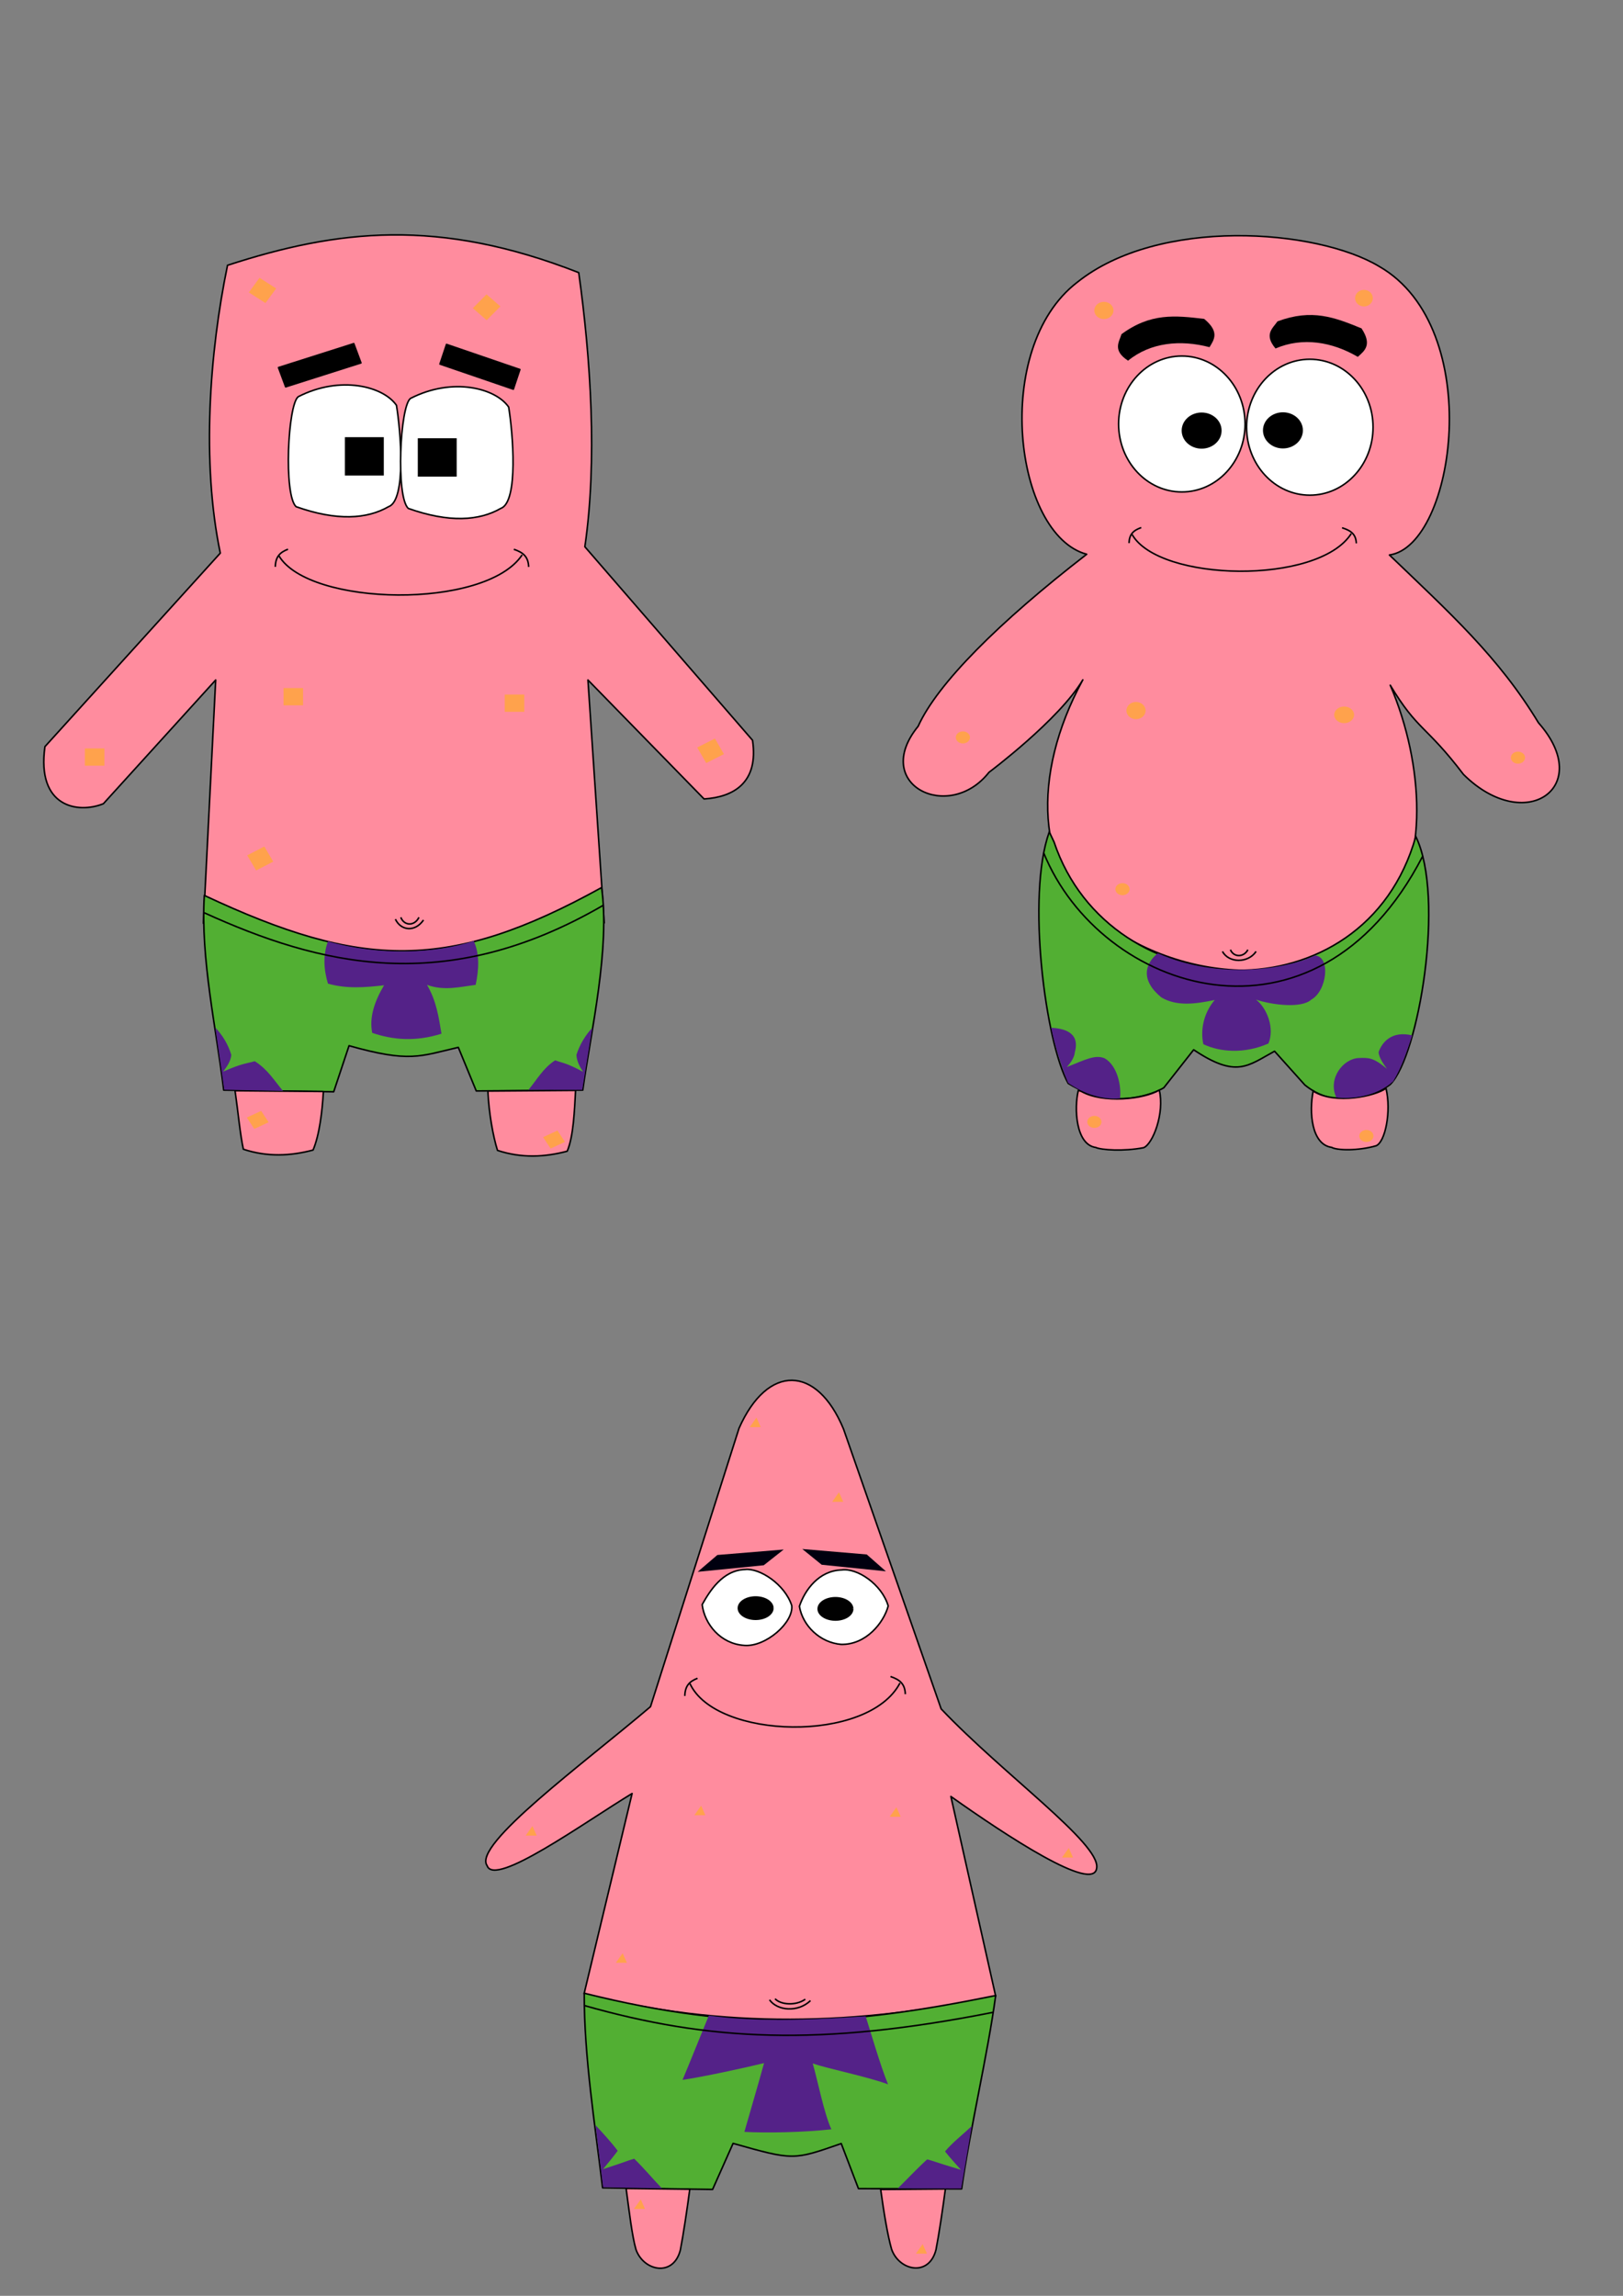 <?xml version="1.0" encoding="UTF-8" standalone="no"?>
<!-- Created with Inkscape (http://www.inkscape.org/) -->

<svg
   width="210mm"
   height="297mm"
   viewBox="0 0 210 297"
   version="1.1"
   id="svg1"
   inkscape:version="1.3.2 (091e20e, 2023-11-25, custom)"
   sodipodi:docname="2D.svg"
   xmlns:inkscape="http://www.inkscape.org/namespaces/inkscape"
   xmlns:sodipodi="http://sodipodi.sourceforge.net/DTD/sodipodi-0.dtd"
   xmlns="http://www.w3.org/2000/svg"
   xmlns:svg="http://www.w3.org/2000/svg">
  <rect x="0" y="0" width="210" height="297" fill="#808080" stroke="none"/>
  <sodipodi:namedview
     id="namedview1"
     pagecolor="#ffffff"
     bordercolor="#000000"
     borderopacity="0.25"
     inkscape:showpageshadow="2"
     inkscape:pageopacity="0.0"
     inkscape:pagecheckerboard="0"
     inkscape:deskcolor="#d1d1d1"
     inkscape:document-units="mm"
     showgrid="false"
     inkscape:zoom="0.69219276"
     inkscape:cx="13.724501"
     inkscape:cy="383.56368"
     inkscape:window-width="1920"
     inkscape:window-height="991"
     inkscape:window-x="-9"
     inkscape:window-y="-9"
     inkscape:window-maximized="1"
     inkscape:current-layer="layer1">
    <inkscape:grid
       id="grid1"
       units="mm"
       originx="0"
       originy="0"
       spacingx="1"
       spacingy="1"
       empcolor="#0099e5"
       empopacity="0.302"
       color="#0099e5"
       opacity="0.149"
       empspacing="5"
       dotted="false"
       gridanglex="30"
       gridanglez="30"
       visible="false" />
  </sodipodi:namedview>
  <defs
     id="defs1" />
  <g
     inkscape:label="Layer 1"
     inkscape:groupmode="layer"
     id="layer1">
    <path
       style="fill:#ff8c9e;fill-opacity:1;stroke:#000000;stroke-width:0.2;stroke-linejoin:round;stroke-dasharray:none;paint-order:markers fill stroke"
       d="M 29.439,34.32 C 27.116,45.537 26.05,59.789 28.504,71.553 L 5.814,96.587 c -1.105,7.862 4.293,8.708 7.563,7.387 l 14.53,-16.005 -1.588,31.466 c 16.188,5.981 35.673,4.866 51.861,-0.045 L 76.073,87.969 91.1,103.358 c 3.815,-0.239 7.093,-2.106 6.27,-7.592 L 75.675,70.733 C 77.301,59.584 76.439,46.417 74.881,35.269 56.733,28.164 43.717,29.679 29.439,34.32 Z"
       id="path1"
       sodipodi:nodetypes="ccccccccccccc" />
    <path
       style="fill:#ff8c9e;fill-opacity:1;stroke:#000000;stroke-width:0.2;stroke-linejoin:round;stroke-dasharray:none;paint-order:markers fill stroke"
       d="m 37.264,71.048 c -1.094,0.423 -1.607,1.014 -1.645,2.283"
       id="path3"
       sodipodi:nodetypes="cc" />
    <path
       style="fill:#ff8c9e;fill-opacity:1;stroke:#000000;stroke-width:0.2;stroke-linejoin:round;stroke-dasharray:none;paint-order:markers fill stroke"
       d="m 66.483,71.06 c 1.277,0.423 1.876,1.014 1.92,2.283"
       id="path5"
       sodipodi:nodetypes="cc" />
    <path
       style="fill:#ff8c9e;fill-opacity:1;stroke:#000000;stroke-width:0.2;stroke-linejoin:round;stroke-dasharray:none;paint-order:markers fill stroke"
       d="m 36.084,71.893 c 3.86,6.564 26.733,7.018 31.475,-0.107"
       id="path6"
       sodipodi:nodetypes="cc" />
    <path
       style="fill:#ffffff;fill-opacity:1;stroke:#000000;stroke-width:0.2;stroke-linejoin:round;stroke-dasharray:none;paint-order:markers fill stroke"
       d="m 38.594,51.319 c 5.437,-2.788 11.009,-1.343 12.704,1.115 0.537,3.247 1.313,12.284 -1.021,13.114 -2.789,1.605 -6.681,1.876 -11.966,10e-7 -1.626,-1.504 -1.074,-13.241 0.284,-14.229 z"
       id="path7"
       sodipodi:nodetypes="ccccc" />
    <path
       style="fill:#ffffff;fill-opacity:1;stroke:#000000;stroke-width:0.2;stroke-linejoin:round;stroke-dasharray:none;paint-order:markers fill stroke"
       d="m 53.111,51.544 c 5.437,-2.788 11.009,-1.343 12.704,1.115 0.537,3.247 1.313,12.284 -1.021,13.114 -2.789,1.605 -6.681,1.876 -11.966,10e-7 -1.626,-1.504 -1.074,-13.241 0.284,-14.229 z"
       id="path8"
       sodipodi:nodetypes="ccccc" />
    <rect
       style="fill:#000000;fill-opacity:1;stroke:#000000;stroke-width:0.2;stroke-linejoin:round;stroke-dasharray:none;paint-order:markers fill stroke"
       id="rect9"
       width="10.219"
       height="2.659"
       x="17.266"
       y="56.271"
       transform="matrix(0.953,-0.303,0.348,0.938,0,0)"
       inkscape:transform-center-x="-0.51659749"
       inkscape:transform-center-y="-1.5503465" />
    <rect
       style="fill:#000000;fill-opacity:1;stroke:#000000;stroke-width:0.2;stroke-linejoin:round;stroke-dasharray:none;paint-order:markers fill stroke"
       id="rect10"
       width="10.031"
       height="2.678"
       x="-78.93"
       y="23.427"
       transform="matrix(-0.946,-0.324,-0.316,0.949,0,0)"
       inkscape:transform-center-x="0.52616438"
       inkscape:transform-center-y="-1.6937678" />
    <rect
       style="fill:#ffa24c;fill-opacity:1;stroke:none;stroke-width:0.2;stroke-linejoin:round;stroke-dasharray:none;paint-order:markers fill stroke"
       id="rect15"
       width="2.57"
       height="2.326"
       x="29.835"
       y="127.2"
       transform="matrix(0.892,-0.451,0.5,0.866,0,0)" />
    <rect
       style="fill:#ffa24c;fill-opacity:1;stroke:none;stroke-width:0.2;stroke-linejoin:round;stroke-dasharray:none;paint-order:markers fill stroke"
       id="rect16"
       width="2.519"
       height="2.375"
       x="-12.573"
       y="-74.032"
       transform="matrix(-0.704,0.71,-0.755,-0.656,0,0)" />
    <rect
       style="fill:#ffa24c;fill-opacity:1;stroke:none;stroke-width:0.2;stroke-linejoin:round;stroke-dasharray:none;paint-order:markers fill stroke"
       id="rect17"
       width="2.555"
       height="2.341"
       x="48.445"
       y="12.116"
       transform="matrix(0.841,0.54,-0.591,0.807,0,0)" />
    <path
       style="fill:#ff8c9e;fill-opacity:1;stroke:#000000;stroke-width:0.2;stroke-linejoin:round;stroke-dasharray:none;paint-order:markers fill stroke"
       d="m 51.16,118.909 c 0.692,1.485 2.527,1.727 3.637,0.108"
       id="path17"
       sodipodi:nodetypes="cc" />
    <path
       style="fill:#ff8c9e;fill-opacity:1;stroke:#000000;stroke-width:0.2;stroke-linejoin:round;stroke-dasharray:none;paint-order:markers fill stroke"
       d="m 51.859,118.669 c 0.434,1.135 1.795,1.155 2.349,7.9e-4"
       id="path18"
       sodipodi:nodetypes="cc" />
    <path
       style="fill:#52af33;fill-opacity:1;stroke:#000000;stroke-width:0.2;stroke-linejoin:round;stroke-dasharray:none;stroke-opacity:1;paint-order:markers fill stroke"
       d="m 26.435,115.834 c -0.498,8.285 1.55,17.121 2.511,25.192 l 14.232,0.213 1.984,-5.959 c 7.838,2.213 9.155,1.374 14.136,0.213 l 2.325,5.64 13.777,-0.106 c 1.116,-7.921 3.54,-18.286 2.44,-26.207 -19.735,10.892 -30.964,10.604 -51.406,1.015 z"
       id="path19"
       sodipodi:nodetypes="ccccccccc" />
    <path
       style="fill:#ff8c9e;fill-opacity:1;stroke:#000000;stroke-width:0.2;stroke-linejoin:round;stroke-dasharray:none;stroke-opacity:1;paint-order:markers fill stroke"
       d="m 30.414,141.102 c 0.391,2.721 0.664,5.732 1.075,7.571 3.124,1.031 6.107,0.873 9.017,0.106 0.832,-1.945 1.198,-5.074 1.339,-7.577 z"
       id="path20"
       sodipodi:nodetypes="ccccc" />
    <path
       style="fill:#ff8c9e;fill-opacity:1;stroke:#000000;stroke-width:0.2;stroke-linejoin:round;stroke-dasharray:none;stroke-opacity:1;paint-order:markers fill stroke"
       d="m 63.127,141.146 c 0.123,2.846 0.682,5.909 1.245,7.677 3.124,1.031 6.107,0.873 9.017,0.106 0.832,-1.945 0.943,-5.366 1.084,-7.869 z"
       id="path21"
       sodipodi:nodetypes="ccccc" />
    <path
       style="fill:#542288;fill-opacity:1;stroke:none;stroke-width:0.2;stroke-linejoin:round;stroke-dasharray:none;stroke-opacity:1;paint-order:markers fill stroke"
       d="m 42.434,121.78 c -0.662,1.823 -0.545,3.646 -2e-6,5.469 2.42,0.694 4.839,0.493 7.259,0.212 -1.259,2.117 -1.933,4.184 -1.531,6.159 2.657,0.901 5.55,1.181 8.961,0.106 -0.355,-2.106 -0.639,-4.212 -1.872,-6.318 2.206,0.806 4.232,0.266 6.295,0 0.416,-1.942 0.532,-4.02 -0.255,-5.681 -4.839,1.618 -12.147,1.97 -18.857,0.053 z"
       id="path22"
       sodipodi:nodetypes="ccccccccc" />
    <ellipse
       style="fill:#ffa24c;fill-opacity:1;stroke:none;stroke-width:0.2;stroke-linejoin:round;stroke-dasharray:none;stroke-opacity:1;paint-order:markers fill stroke"
       id="ellipse23"
       cx="71.602"
       cy="147.4"
       rx="0.782"
       ry="0.657" />
    <path
       style="fill:#542288;fill-opacity:1;stroke:none;stroke-width:0.2;stroke-linejoin:round;stroke-dasharray:none;stroke-opacity:1;paint-order:markers fill stroke"
       d="m 27.859,132.93 c 0.928,0.991 1.632,2.118 2.07,3.531 -0.062,0.818 -0.606,1.603 -1.078,2.177 2.541,-1.109 2.94,-1.015 4.112,-1.354 1.696,1.069 2.552,2.553 3.658,3.849 l -7.599,-0.159 z"
       id="path27"
       sodipodi:nodetypes="ccccccc" />
    <path
       style="fill:#542288;fill-opacity:1;stroke:none;stroke-width:0.2;stroke-linejoin:round;stroke-dasharray:none;stroke-opacity:1;paint-order:markers fill stroke"
       d="m 76.635,132.96 c -0.874,0.958 -1.596,2.097 -2.05,3.494 0.02,0.819 0.472,1.623 0.869,2.212 -2.227,-1.196 -2.589,-1.116 -3.623,-1.495 -1.566,1.01 -2.398,2.556 -3.446,3.813 l 6.954,0.01 z"
       id="path28"
       sodipodi:nodetypes="ccccccc" />
    <path
       style="fill:none;fill-opacity:1;stroke:#000000;stroke-width:0.2;stroke-linejoin:round;stroke-dasharray:none;stroke-opacity:1;paint-order:markers fill stroke"
       d="m 26.441,118.09 c 14.871,6.753 31.147,10.939 51.655,-1"
       id="path29"
       sodipodi:nodetypes="cc" />
    <rect
       style="fill:#ffa24c;fill-opacity:1;stroke:none;stroke-width:0.2;stroke-linejoin:round;stroke-dasharray:none;stroke-opacity:1;paint-order:markers fill stroke"
       id="rect29"
       width="2.526"
       height="2.234"
       x="36.686"
       y="89.013" />
    <rect
       style="fill:#ffa24c;fill-opacity:1;stroke:none;stroke-width:0.2;stroke-linejoin:round;stroke-dasharray:none;stroke-opacity:1;paint-order:markers fill stroke"
       id="rect30"
       width="2.526"
       height="2.234"
       x="65.309"
       y="89.852" />
    <rect
       style="fill:#ffa24c;fill-opacity:1;stroke:none;stroke-width:0.2;stroke-linejoin:round;stroke-dasharray:none;stroke-opacity:1;paint-order:markers fill stroke"
       id="rect31"
       width="2.49"
       height="2.27"
       x="-28.676"
       y="113.096"
       transform="matrix(0.888,-0.459,0.508,0.862,0,0)" />
    <rect
       style="fill:#ffa24c;fill-opacity:1;stroke:none;stroke-width:0.201;stroke-linejoin:round;stroke-dasharray:none;stroke-opacity:1;paint-order:markers fill stroke"
       id="rect32"
       width="2.045"
       height="1.76"
       x="-53.427"
       y="146.266"
       transform="matrix(0.908,-0.42,0.55,0.835,0,0)" />
    <rect
       style="fill:#ffa24c;fill-opacity:1;stroke:none;stroke-width:0.201;stroke-linejoin:round;stroke-dasharray:none;stroke-opacity:1;paint-order:markers fill stroke"
       id="rect33"
       width="2.045"
       height="1.76"
       x="-22.478"
       y="164.876"
       transform="matrix(0.908,-0.42,0.55,0.835,0,0)" />
    <rect
       style="fill:#ffa24c;fill-opacity:1;stroke:none;stroke-width:0.2;stroke-linejoin:round;stroke-dasharray:none;stroke-opacity:1;paint-order:markers fill stroke"
       id="rect34"
       width="2.526"
       height="2.234"
       x="10.981"
       y="96.822" />
    <path
       style="fill:#ff8c9e;fill-opacity:1;stroke:#000000;stroke-width:0.2;stroke-linejoin:round;stroke-dasharray:none;stroke-opacity:1;paint-order:markers fill stroke"
       d="m 139.361,36.536 c 10.548,-8.478 30.991,-6.955 39.11,-2.06 13.837,7.956 9.813,36.117 1.308,37.321 7.857,7.54 14.134,13.201 19.286,21.708 7.324,8.278 -1.686,14.628 -9.703,6.682 -4.886,-6.426 -5.899,-5.591 -9.475,-11.542 4.453,10.406 4.839,23.017 -0.44,29.437 -9.108,10.066 -26.106,9.525 -37.21,0.836 -7.976,-5.939 -8.956,-18.388 -2.132,-30.967 -3.043,5.152 -12.141,11.961 -12.141,11.961 -5.18,6.591 -15.324,1.598 -9.165,-5.956 2.473,-5.49 10.42,-13.45 21.808,-22.254 -9.338,-2.5 -12.355,-26.61 -1.245,-35.167 z"
       id="path57"
       sodipodi:nodetypes="ccccccccccccc" />
    <path
       style="fill:#52af33;fill-opacity:1;stroke:#000000;stroke-width:0.2;stroke-linejoin:round;stroke-dasharray:none;stroke-opacity:1;paint-order:markers fill stroke"
       d="m 135.767,107.617 c -2.98,8.272 -0.502,27.26 2.446,32.534 6.49,4.042 12.271,0.666 12.379,0.559 l 3.855,-4.905 c 5.539,3.713 6.988,2.083 10.468,0.187 l 3.923,4.371 c 4.953,4.002 10.622,0.349 11.071,-0.101 3.631,-3.644 7.128,-24.141 3.28,-32.052 -6.628,23.631 -39.564,22.306 -46.806,0.715 z"
       id="path58"
       sodipodi:nodetypes="cccccccccc" />
    <path
       style="fill:#ff8c9e;fill-opacity:1;stroke:#000000;stroke-width:0.2;stroke-linejoin:round;stroke-dasharray:none;stroke-opacity:1;paint-order:markers fill stroke"
       d="m 169.919,141.103 c -0.568,2.793 -0.221,6.963 2.38,7.327 0.692,0.402 3.414,0.471 5.753,-0.204 1.185,-0.481 1.993,-4.46 1.282,-7.439 -1.35,1.02 -6.559,2.114 -9.312,0.427 z"
       id="path59"
       sodipodi:nodetypes="cccccc" />
    <path
       style="fill:#ff8c9e;fill-opacity:1;stroke:#000000;stroke-width:0.2;stroke-linejoin:round;stroke-dasharray:none;stroke-opacity:1;paint-order:markers fill stroke"
       d="m 139.528,141.053 c -0.568,2.278 -0.351,7.025 2.25,7.39 0.678,0.325 3.635,0.532 6.2,0.029 1.185,-0.481 2.733,-4.47 2.022,-7.449 -1.986,1.192 -7.272,1.746 -10.077,0.172 z"
       id="path60"
       sodipodi:nodetypes="cccccc" />
    <path
       style="fill:#ff8c9e;fill-opacity:1;stroke:#000000;stroke-width:0.2;stroke-linejoin:round;stroke-dasharray:none;paint-order:markers fill stroke"
       d="m 147.665,68.25 c -1.051,0.373 -1.544,0.893 -1.581,2.01"
       id="path61"
       sodipodi:nodetypes="cc" />
    <path
       style="fill:#ff8c9e;fill-opacity:1;stroke:#000000;stroke-width:0.2;stroke-linejoin:round;stroke-dasharray:none;paint-order:markers fill stroke"
       d="m 173.647,68.278 c 1.227,0.373 1.803,0.893 1.845,2.01"
       id="path62"
       sodipodi:nodetypes="cc" />
    <path
       style="fill:#ff8c9e;fill-opacity:1;stroke:#000000;stroke-width:0.2;stroke-linejoin:round;stroke-dasharray:none;paint-order:markers fill stroke"
       d="m 146.473,69.131 c 3.478,6.157 24.093,6.582 28.366,-0.1"
       id="path63"
       sodipodi:nodetypes="cc" />
    <path
       style="fill:#ff8c9e;fill-opacity:1;stroke:#000000;stroke-width:0.2;stroke-linejoin:round;stroke-dasharray:none;paint-order:markers fill stroke"
       d="m 158.174,123.082 c 0.804,1.523 3.324,1.549 4.351,8.6e-4"
       id="path65"
       sodipodi:nodetypes="cc" />
    <path
       style="fill:#ff8c9e;fill-opacity:1;stroke:#000000;stroke-width:0.2;stroke-linejoin:round;stroke-dasharray:none;paint-order:markers fill stroke"
       d="m 159.204,122.862 c 0.417,1 1.725,1.017 2.258,6.9e-4"
       id="path66"
       sodipodi:nodetypes="cc" />
    <ellipse
       style="fill:#ffa24c;fill-opacity:1;stroke:none;stroke-width:0.2;stroke-linejoin:round;stroke-dasharray:none;stroke-opacity:1;paint-order:markers fill stroke"
       id="path67"
       cx="141.601"
       cy="145.135"
       rx="0.918"
       ry="0.778" />
    <ellipse
       style="fill:#ffa24c;fill-opacity:1;stroke:none;stroke-width:0.2;stroke-linejoin:round;stroke-dasharray:none;stroke-opacity:1;paint-order:markers fill stroke"
       id="ellipse67"
       cx="176.794"
       cy="146.955"
       rx="0.918"
       ry="0.778"
       inkscape:transform-center-x="20.296279"
       inkscape:transform-center-y="-1.8931501" />
    <ellipse
       style="fill:#ffa24c;fill-opacity:1;stroke:none;stroke-width:0.2;stroke-linejoin:round;stroke-dasharray:none;stroke-opacity:1;paint-order:markers fill stroke"
       id="ellipse68"
       cx="145.238"
       cy="115.03"
       rx="0.918"
       ry="0.778" />
    <ellipse
       style="fill:#ffa24c;fill-opacity:1;stroke:none;stroke-width:0.2;stroke-linejoin:round;stroke-dasharray:none;stroke-opacity:1;paint-order:markers fill stroke"
       id="ellipse69"
       cx="146.988"
       cy="91.925"
       rx="1.24"
       ry="1.115" />
    <ellipse
       style="fill:#ffa24c;fill-opacity:1;stroke:none;stroke-width:0.2;stroke-linejoin:round;stroke-dasharray:none;stroke-opacity:1;paint-order:markers fill stroke"
       id="ellipse70"
       cx="173.919"
       cy="92.478"
       rx="1.286"
       ry="1.073" />
    <ellipse
       style="fill:#ffa24c;fill-opacity:1;stroke:none;stroke-width:0.2;stroke-linejoin:round;stroke-dasharray:none;stroke-opacity:1;paint-order:markers fill stroke"
       id="ellipse71"
       cx="196.41"
       cy="98.014"
       rx="0.918"
       ry="0.778" />
    <ellipse
       style="fill:#ffa24c;fill-opacity:1;stroke:none;stroke-width:0.2;stroke-linejoin:round;stroke-dasharray:none;stroke-opacity:1;paint-order:markers fill stroke"
       id="ellipse72"
       cx="124.587"
       cy="95.396"
       rx="0.918"
       ry="0.778" />
    <ellipse
       style="fill:#ffa24c;fill-opacity:1;stroke:none;stroke-width:0.2;stroke-linejoin:round;stroke-dasharray:none;stroke-opacity:1;paint-order:markers fill stroke"
       id="ellipse73"
       cx="142.832"
       cy="40.163"
       rx="1.24"
       ry="1.115" />
    <ellipse
       style="fill:#ffa24c;fill-opacity:1;stroke:none;stroke-width:0.2;stroke-linejoin:round;stroke-dasharray:none;stroke-opacity:1;paint-order:markers fill stroke"
       id="ellipse74"
       cx="176.482"
       cy="38.57"
       rx="1.148"
       ry="1.073" />
    <ellipse
       style="fill:#ffffff;fill-opacity:1;stroke:#000000;stroke-width:0.2;stroke-linejoin:round;stroke-dasharray:none;stroke-opacity:1;paint-order:markers fill stroke"
       id="path74"
       ry="8.791"
       rx="8.182"
       cy="54.85"
       cx="152.918" />
    <ellipse
       style="fill:#ffffff;fill-opacity:1;stroke:#000000;stroke-width:0.2;stroke-linejoin:round;stroke-dasharray:none;stroke-opacity:1;paint-order:markers fill stroke"
       id="ellipse75"
       ry="8.791"
       rx="8.182"
       cy="55.267"
       cx="169.477" />
    <rect
       style="fill:#000000;fill-opacity:1;stroke:none;stroke-width:0.2;stroke-linejoin:round;stroke-dasharray:none;stroke-opacity:1;paint-order:markers fill stroke"
       id="rect75"
       width="5.034"
       height="4.966"
       x="44.627"
       y="56.556" />
    <rect
       style="fill:#000000;fill-opacity:1;stroke:none;stroke-width:0.2;stroke-linejoin:round;stroke-dasharray:none;stroke-opacity:1;paint-order:markers fill stroke"
       id="rect76"
       width="5.034"
       height="4.966"
       x="54.058"
       y="56.692" />
    <ellipse
       style="fill:#000000;fill-opacity:1;stroke:#000000;stroke-width:0.2;stroke-linejoin:round;stroke-dasharray:none;paint-order:markers fill stroke"
       id="ellipse76"
       cx="155.479"
       cy="55.704"
       rx="2.483"
       ry="2.238" />
    <ellipse
       style="fill:#000000;fill-opacity:1;stroke:#000000;stroke-width:0.2;stroke-linejoin:round;stroke-dasharray:none;paint-order:markers fill stroke"
       id="ellipse77"
       cx="165.999"
       cy="55.675"
       rx="2.483"
       ry="2.238" />
    <path
       style="fill:#000000;fill-opacity:1;stroke:none;stroke-width:0.2;stroke-linejoin:round;stroke-dasharray:none;stroke-opacity:1;paint-order:markers fill stroke"
       d="m 145.11,43.231 c -0.308,1.017 -1.192,2.089 0.85,3.429 2.902,-2.371 6.782,-2.737 10.538,-1.746 0.624,-1.007 1.311,-1.998 -0.689,-3.66 -3.781,-0.452 -6.942,-0.785 -10.699,1.977 z"
       id="path77"
       sodipodi:nodetypes="ccccc" />
    <path
       style="fill:#000000;fill-opacity:1;stroke:none;stroke-width:0.2;stroke-linejoin:round;stroke-dasharray:none;stroke-opacity:1;paint-order:markers fill stroke"
       d="m 165.294,41.575 c -0.612,0.894 -1.793,1.69 -0.254,3.508 3.52,-1.514 7.353,-0.849 10.644,1.083 0.911,-0.802 1.879,-1.572 0.481,-3.688 -3.483,-1.422 -6.408,-2.568 -10.87,-0.904 z"
       id="path78"
       sodipodi:nodetypes="ccccc" />
    <path
       style="fill:#542288;fill-opacity:1;stroke:none;stroke-width:0.2;stroke-linejoin:round;stroke-dasharray:none;stroke-opacity:1;paint-order:markers fill stroke"
       d="m 149.774,123.349 c -1.615,1.322 -2.244,3.434 0.487,5.678 1.984,1.185 4.422,0.859 6.912,0.336 -1.502,1.774 -1.857,3.981 -1.472,5.72 2.163,1.031 5.302,1.278 8.417,-0.085 0.861,-2.003 -0.224,-4.631 -1.604,-5.682 2.12,0.71 5.918,1.157 7.154,0 2.024,-1.115 2.557,-5.563 0.469,-5.716 -3.384,1.692 -12.421,3.282 -20.33,-0.28 z"
       id="path79"
       sodipodi:nodetypes="cccccccccc" />
    <path
       style="fill:#542288;fill-opacity:1;stroke:none;stroke-width:0.2;stroke-linejoin:round;stroke-dasharray:none;stroke-opacity:1;paint-order:markers fill stroke"
       d="m 182.737,133.945 c -2.7,-0.65 -3.921,0.921 -4.358,2.151 0.019,0.722 0.706,1.66 1.088,2.179 -1.796,-1.495 -2.373,-1.445 -3.689,-1.401 -1.962,0.098 -4.012,2.617 -2.876,5.104 1.897,0.237 5.136,-0.082 7.372,-2.095 1.159,-1.941 1.773,-3.944 2.462,-5.938 z"
       id="path80"
       sodipodi:nodetypes="ccccccc" />
    <path
       style="fill:#542288;fill-opacity:1;stroke:none;stroke-width:0.2;stroke-linejoin:round;stroke-dasharray:none;stroke-opacity:1;paint-order:markers fill stroke"
       d="m 136.012,132.955 c 1.531,0.091 3.788,0.523 3.061,3.168 -0.06,0.72 -0.582,1.411 -1.036,1.917 2.442,-0.976 3.67,-1.637 4.893,-1.133 1.63,0.941 2.193,3.542 1.989,5.189 -2.236,0.223 -4.704,-0.593 -6.719,-2 -0.948,-2.301 -1.674,-4.683 -2.189,-7.142 z"
       id="path81"
       sodipodi:nodetypes="ccccccc" />
    <path
       style="fill:none;fill-opacity:1;stroke:#000000;stroke-width:0.2;stroke-linejoin:round;stroke-dasharray:none;stroke-opacity:1;paint-order:markers fill stroke"
       d="m 135.037,110.323 c 7.359,18.074 35.176,27.26 49.02,0.487"
       id="path82"
       sodipodi:nodetypes="cc" />
    <path
       style="fill:#ff8c9e;fill-opacity:1;stroke:#000000;stroke-width:0.2;stroke-linejoin:round;stroke-dasharray:none;stroke-opacity:1;paint-order:markers fill stroke"
       d="m 84.167,220.786 11.456,-36.017 c 3.698,-8.359 10.079,-8.212 13.521,0.102 l 12.632,36.203 c 8.041,8.481 20.572,17.386 20.125,20.567 -0.327,3.344 -11.764,-4.207 -18.867,-9.239 l 5.787,25.801 c -17.662,3.857 -35.402,4.315 -53.244,-0.287 l 6.208,-25.897 c -6.248,3.789 -17.8,12.172 -18.759,9.332 -1.909,-2.686 12.467,-13.188 21.141,-20.566 z"
       id="path83"
       sodipodi:nodetypes="ccccccccccc" />
    <path
       style="fill:#ff8c9e;fill-opacity:1;stroke:#000000;stroke-width:0.2;stroke-linejoin:round;stroke-dasharray:none;paint-order:markers fill stroke"
       d="m 90.252,217.112 c -1.094,0.423 -1.607,1.014 -1.645,2.283"
       id="path84"
       sodipodi:nodetypes="cc" />
    <path
       style="fill:#ff8c9e;fill-opacity:1;stroke:#000000;stroke-width:0.2;stroke-linejoin:round;stroke-dasharray:none;paint-order:markers fill stroke"
       d="m 115.219,216.885 c 1.277,0.423 1.876,1.014 1.92,2.283"
       id="path85"
       sodipodi:nodetypes="cc" />
    <path
       style="fill:#ff8c9e;fill-opacity:1;stroke:#000000;stroke-width:0.2;stroke-linejoin:round;stroke-dasharray:none;paint-order:markers fill stroke"
       d="m 89.268,217.792 c 3.317,7.237 23.065,7.779 27.176,-0.06"
       id="path86"
       sodipodi:nodetypes="cc" />
    <path
       style="fill:#52af33;fill-opacity:1;stroke:#000000;stroke-width:0.2;stroke-linejoin:round;stroke-dasharray:none;stroke-opacity:1;paint-order:markers fill stroke"
       d="m 75.593,257.836 c -0.025,8.285 1.415,17.121 2.376,25.192 l 14.232,0.213 2.653,-5.959 c 7.838,2.213 7.769,2.186 13.993,0.022 l 2.229,5.831 13.347,0.037 c 1.116,-7.921 3.357,-17.289 4.407,-25.019 -19.299,3.911 -32.52,4.861 -53.238,-0.299 z"
       id="path87"
       sodipodi:nodetypes="cccccccccc" />
    <path
       style="fill:#ff8c9e;fill-opacity:1;stroke:#000000;stroke-width:0.2;stroke-linejoin:round;stroke-dasharray:none;stroke-opacity:1;paint-order:markers fill stroke"
       d="m 113.952,283.245 c 0.393,2.88 0.901,5.977 1.414,7.744 0.995,2.788 4.84,3.593 5.74,0.056 0.376,-1.911 0.892,-5.366 1.219,-7.869 z"
       id="path88"
       sodipodi:nodetypes="ccccc" />
    <path
       style="fill:#ff8c9e;fill-opacity:1;stroke:#000000;stroke-width:0.2;stroke-linejoin:round;stroke-dasharray:none;stroke-opacity:1;paint-order:markers fill stroke"
       d="m 81.011,283.11 c 0.393,2.88 0.766,6.146 1.279,7.913 0.995,2.788 4.84,3.593 5.74,0.056 0.376,-1.911 0.892,-5.366 1.219,-7.869 z"
       id="path89"
       sodipodi:nodetypes="ccccc" />
    <path
       style="fill:#ffffff;fill-opacity:1;stroke:#000000;stroke-width:0.2;stroke-linejoin:round;stroke-dasharray:none;stroke-opacity:1;paint-order:markers fill stroke"
       d="m 90.854,207.58 c 0.929,-1.668 2.615,-4.455 5.542,-4.539 1.884,-0.226 5.162,1.92 6.044,4.659 0.256,2.197 -3.352,5.367 -6.108,5.16 -3.083,-0.179 -5.167,-2.735 -5.479,-5.279 z"
       id="path93"
       sodipodi:nodetypes="ccccc" />
    <path
       style="fill:#ffffff;fill-opacity:1;stroke:#000000;stroke-width:0.2;stroke-linejoin:round;stroke-dasharray:none;stroke-opacity:1;paint-order:markers fill stroke"
       d="m 103.436,207.805 c 0.69,-2.098 2.519,-4.623 5.447,-4.706 1.994,-0.302 5.211,1.831 6.044,4.659 -0.589,2.191 -2.891,5.04 -6.092,4.969 -2.716,-0.225 -4.974,-2.392 -5.399,-4.921 z"
       id="path94"
       sodipodi:nodetypes="ccccc" />
    <path
       style="fill:#010101;fill-opacity:1;stroke:#000000;stroke-width:0.2;stroke-linejoin:round;stroke-dasharray:none;stroke-opacity:1;paint-order:markers fill stroke"
       id="path95"
       sodipodi:type="arc"
       sodipodi:cx="108.09745"
       sodipodi:cy="208.13531"
       sodipodi:rx="2.2277389"
       sodipodi:ry="1.43937"
       sodipodi:start="0"
       sodipodi:end="6.268571"
       sodipodi:arc-type="arc"
       d="m 110.325,208.135 a 2.228,1.439 0 0 1 -2.22,1.439 2.228,1.439 0 0 1 -2.236,-1.429 2.228,1.439 0 0 1 2.203,-1.45 2.228,1.439 0 0 1 2.252,1.418"
       sodipodi:open="true" />
    <path
       style="fill:#010101;fill-opacity:1;stroke:#000000;stroke-width:0.2;stroke-linejoin:round;stroke-dasharray:none;stroke-opacity:1;paint-order:markers fill stroke"
       id="path96"
       sodipodi:type="arc"
       sodipodi:cx="97.770195"
       sodipodi:cy="208.03975"
       sodipodi:rx="2.2277389"
       sodipodi:ry="1.43937"
       sodipodi:start="0"
       sodipodi:end="6.268571"
       sodipodi:arc-type="arc"
       d="m 99.998,208.04 a 2.228,1.439 0 0 1 -2.22,1.439 2.228,1.439 0 0 1 -2.236,-1.429 2.228,1.439 0 0 1 2.203,-1.45 2.228,1.439 0 0 1 2.252,1.418"
       sodipodi:open="true" />
    <path
       style="fill:#ffa24c;fill-opacity:1;stroke:none;stroke-width:0.2;stroke-linejoin:round;stroke-dasharray:none;stroke-opacity:1;paint-order:markers fill stroke"
       d="m 82.907,284.527 -0.878,1.233 1.427,6e-5 z"
       id="path97"
       sodipodi:nodetypes="cccc" />
    <path
       style="fill:#ffa24c;fill-opacity:1;stroke:none;stroke-width:0.2;stroke-linejoin:round;stroke-dasharray:none;stroke-opacity:1;paint-order:markers fill stroke"
       d="m 119.386,290.308 -0.878,1.233 1.427,6e-5 z"
       id="path98"
       sodipodi:nodetypes="cccc" />
    <path
       style="fill:#ffa24c;fill-opacity:1;stroke:none;stroke-width:0.2;stroke-linejoin:round;stroke-dasharray:none;stroke-opacity:1;paint-order:markers fill stroke"
       d="m 80.565,252.682 -0.878,1.233 1.427,6e-5 z"
       id="path99"
       sodipodi:nodetypes="cccc" />
    <path
       style="fill:#ffa24c;fill-opacity:1;stroke:none;stroke-width:0.2;stroke-linejoin:round;stroke-dasharray:none;stroke-opacity:1;paint-order:markers fill stroke"
       d="m 90.719,233.594 -0.878,1.233 1.427,6e-5 z"
       id="path100"
       sodipodi:nodetypes="cccc" />
    <path
       style="fill:#ffa24c;fill-opacity:1;stroke:none;stroke-width:0.2;stroke-linejoin:round;stroke-dasharray:none;stroke-opacity:1;paint-order:markers fill stroke"
       d="m 115.99,233.796 -0.878,1.233 1.427,6e-5 z"
       id="path101"
       sodipodi:nodetypes="cccc" />
    <path
       style="fill:#ffa24c;fill-opacity:1;stroke:none;stroke-width:0.2;stroke-linejoin:round;stroke-dasharray:none;stroke-opacity:1;paint-order:markers fill stroke"
       d="m 138.289,239.067 -0.878,1.233 1.427,6e-5 z"
       id="path102"
       sodipodi:nodetypes="cccc" />
    <path
       style="fill:#ffa24c;fill-opacity:1;stroke:none;stroke-width:0.2;stroke-linejoin:round;stroke-dasharray:none;stroke-opacity:1;paint-order:markers fill stroke"
       d="m 68.893,236.229 -0.878,1.233 1.427,6e-5 z"
       id="path103"
       sodipodi:nodetypes="cccc" />
    <path
       style="fill:#ffa24c;fill-opacity:1;stroke:none;stroke-width:0.2;stroke-linejoin:round;stroke-dasharray:none;stroke-opacity:1;paint-order:markers fill stroke"
       d="m 97.881,183.388 -0.878,1.233 1.427,6e-5 z"
       id="path104"
       sodipodi:nodetypes="cccc" />
    <path
       style="fill:#ffa24c;fill-opacity:1;stroke:none;stroke-width:0.2;stroke-linejoin:round;stroke-dasharray:none;stroke-opacity:1;paint-order:markers fill stroke"
       d="m 108.557,193.051 -0.878,1.233 1.427,6e-5 z"
       id="path105"
       sodipodi:nodetypes="cccc" />
    <path
       style="fill:#ff8c9e;fill-opacity:1;stroke:#000000;stroke-width:0.2;stroke-linejoin:round;stroke-dasharray:none;paint-order:markers fill stroke"
       d="m 99.568,258.708 c 1.008,1.431 3.682,1.664 5.3,0.104"
       id="path106"
       sodipodi:nodetypes="cc" />
    <path
       style="fill:#ff8c9e;fill-opacity:1;stroke:#000000;stroke-width:0.2;stroke-linejoin:round;stroke-dasharray:none;paint-order:markers fill stroke"
       d="m 100.283,258.573 c 0.744,0.795 2.719,0.924 3.913,0.058"
       id="path107"
       sodipodi:nodetypes="cc" />
    <path
       style="fill:#00000f;fill-opacity:1;stroke:none;stroke-width:0.2;stroke-linejoin:round;stroke-dasharray:none;stroke-opacity:1;paint-order:markers fill stroke"
       d="m 90.269,203.341 2.551,-2.179 8.587,-0.707 -2.586,2.037 z"
       id="path108"
       sodipodi:nodetypes="ccccc" />
    <path
       style="fill:#00000f;fill-opacity:1;stroke:none;stroke-width:0.2;stroke-linejoin:round;stroke-dasharray:none;stroke-opacity:1;paint-order:markers fill stroke"
       d="m 114.628,203.274 -2.478,-2.179 -8.344,-0.707 2.513,2.037 z"
       id="path109"
       sodipodi:nodetypes="ccccc" />
    <path
       style="fill:#542288;fill-opacity:1;stroke:none;stroke-width:0.2;stroke-linejoin:round;stroke-dasharray:none;stroke-opacity:1;paint-order:markers fill stroke"
       d="m 91.838,260.437 c -0.828,1.992 -2.65,6.57 -3.527,8.63 2.712,-0.4 8.028,-1.553 10.549,-2.171 -0.684,2.522 -1.831,6.38 -2.545,8.896 2.893,0.158 7.645,0.066 11.258,-0.333 -0.963,-2.106 -1.754,-6.239 -2.412,-8.514 2.206,0.739 7.142,1.716 9.746,2.699 -1,-2.412 -2.348,-7.111 -2.899,-8.805 -5.269,0.328 -13.198,0.895 -20.266,-0.09 z"
       id="path110"
       sodipodi:nodetypes="cccccccccc" />
    <path
       style="fill:none;fill-opacity:1;stroke:#000000;stroke-width:0.2;stroke-linejoin:round;stroke-dasharray:none;stroke-opacity:1;paint-order:markers fill stroke"
       d="m 75.585,259.444 c 16.155,4.59 30.403,5.33 52.871,0.892"
       id="path111"
       sodipodi:nodetypes="cc" />
    <path
       style="fill:#542288;fill-opacity:1;stroke:none;stroke-width:0.2;stroke-linejoin:round;stroke-dasharray:none;stroke-opacity:1;paint-order:markers fill stroke"
       d="m 77.045,274.911 c 0.911,0.991 2.026,2.185 2.879,3.328 -0.619,0.852 -1.44,1.806 -1.903,2.38 3.697,-1.21 2.889,-1.015 4.04,-1.354 1.413,1.39 2.373,2.57 3.594,3.849 l -7.62,-0.159 z"
       id="path112"
       sodipodi:nodetypes="ccccccc" />
    <path
       style="fill:#542288;fill-opacity:1;stroke:none;stroke-width:0.2;stroke-linejoin:round;stroke-dasharray:none;stroke-opacity:1;paint-order:markers fill stroke"
       d="m 125.747,275.012 c -0.986,0.991 -2.547,2.168 -3.469,3.311 0.669,0.852 1.557,1.806 2.059,2.38 -3.999,-1.21 -3.125,-1.015 -4.37,-1.354 -1.528,1.39 -2.499,2.485 -3.82,3.765 l 8.225,0.01 z"
       id="path113"
       sodipodi:nodetypes="ccccccc" />
  </g>
</svg>
